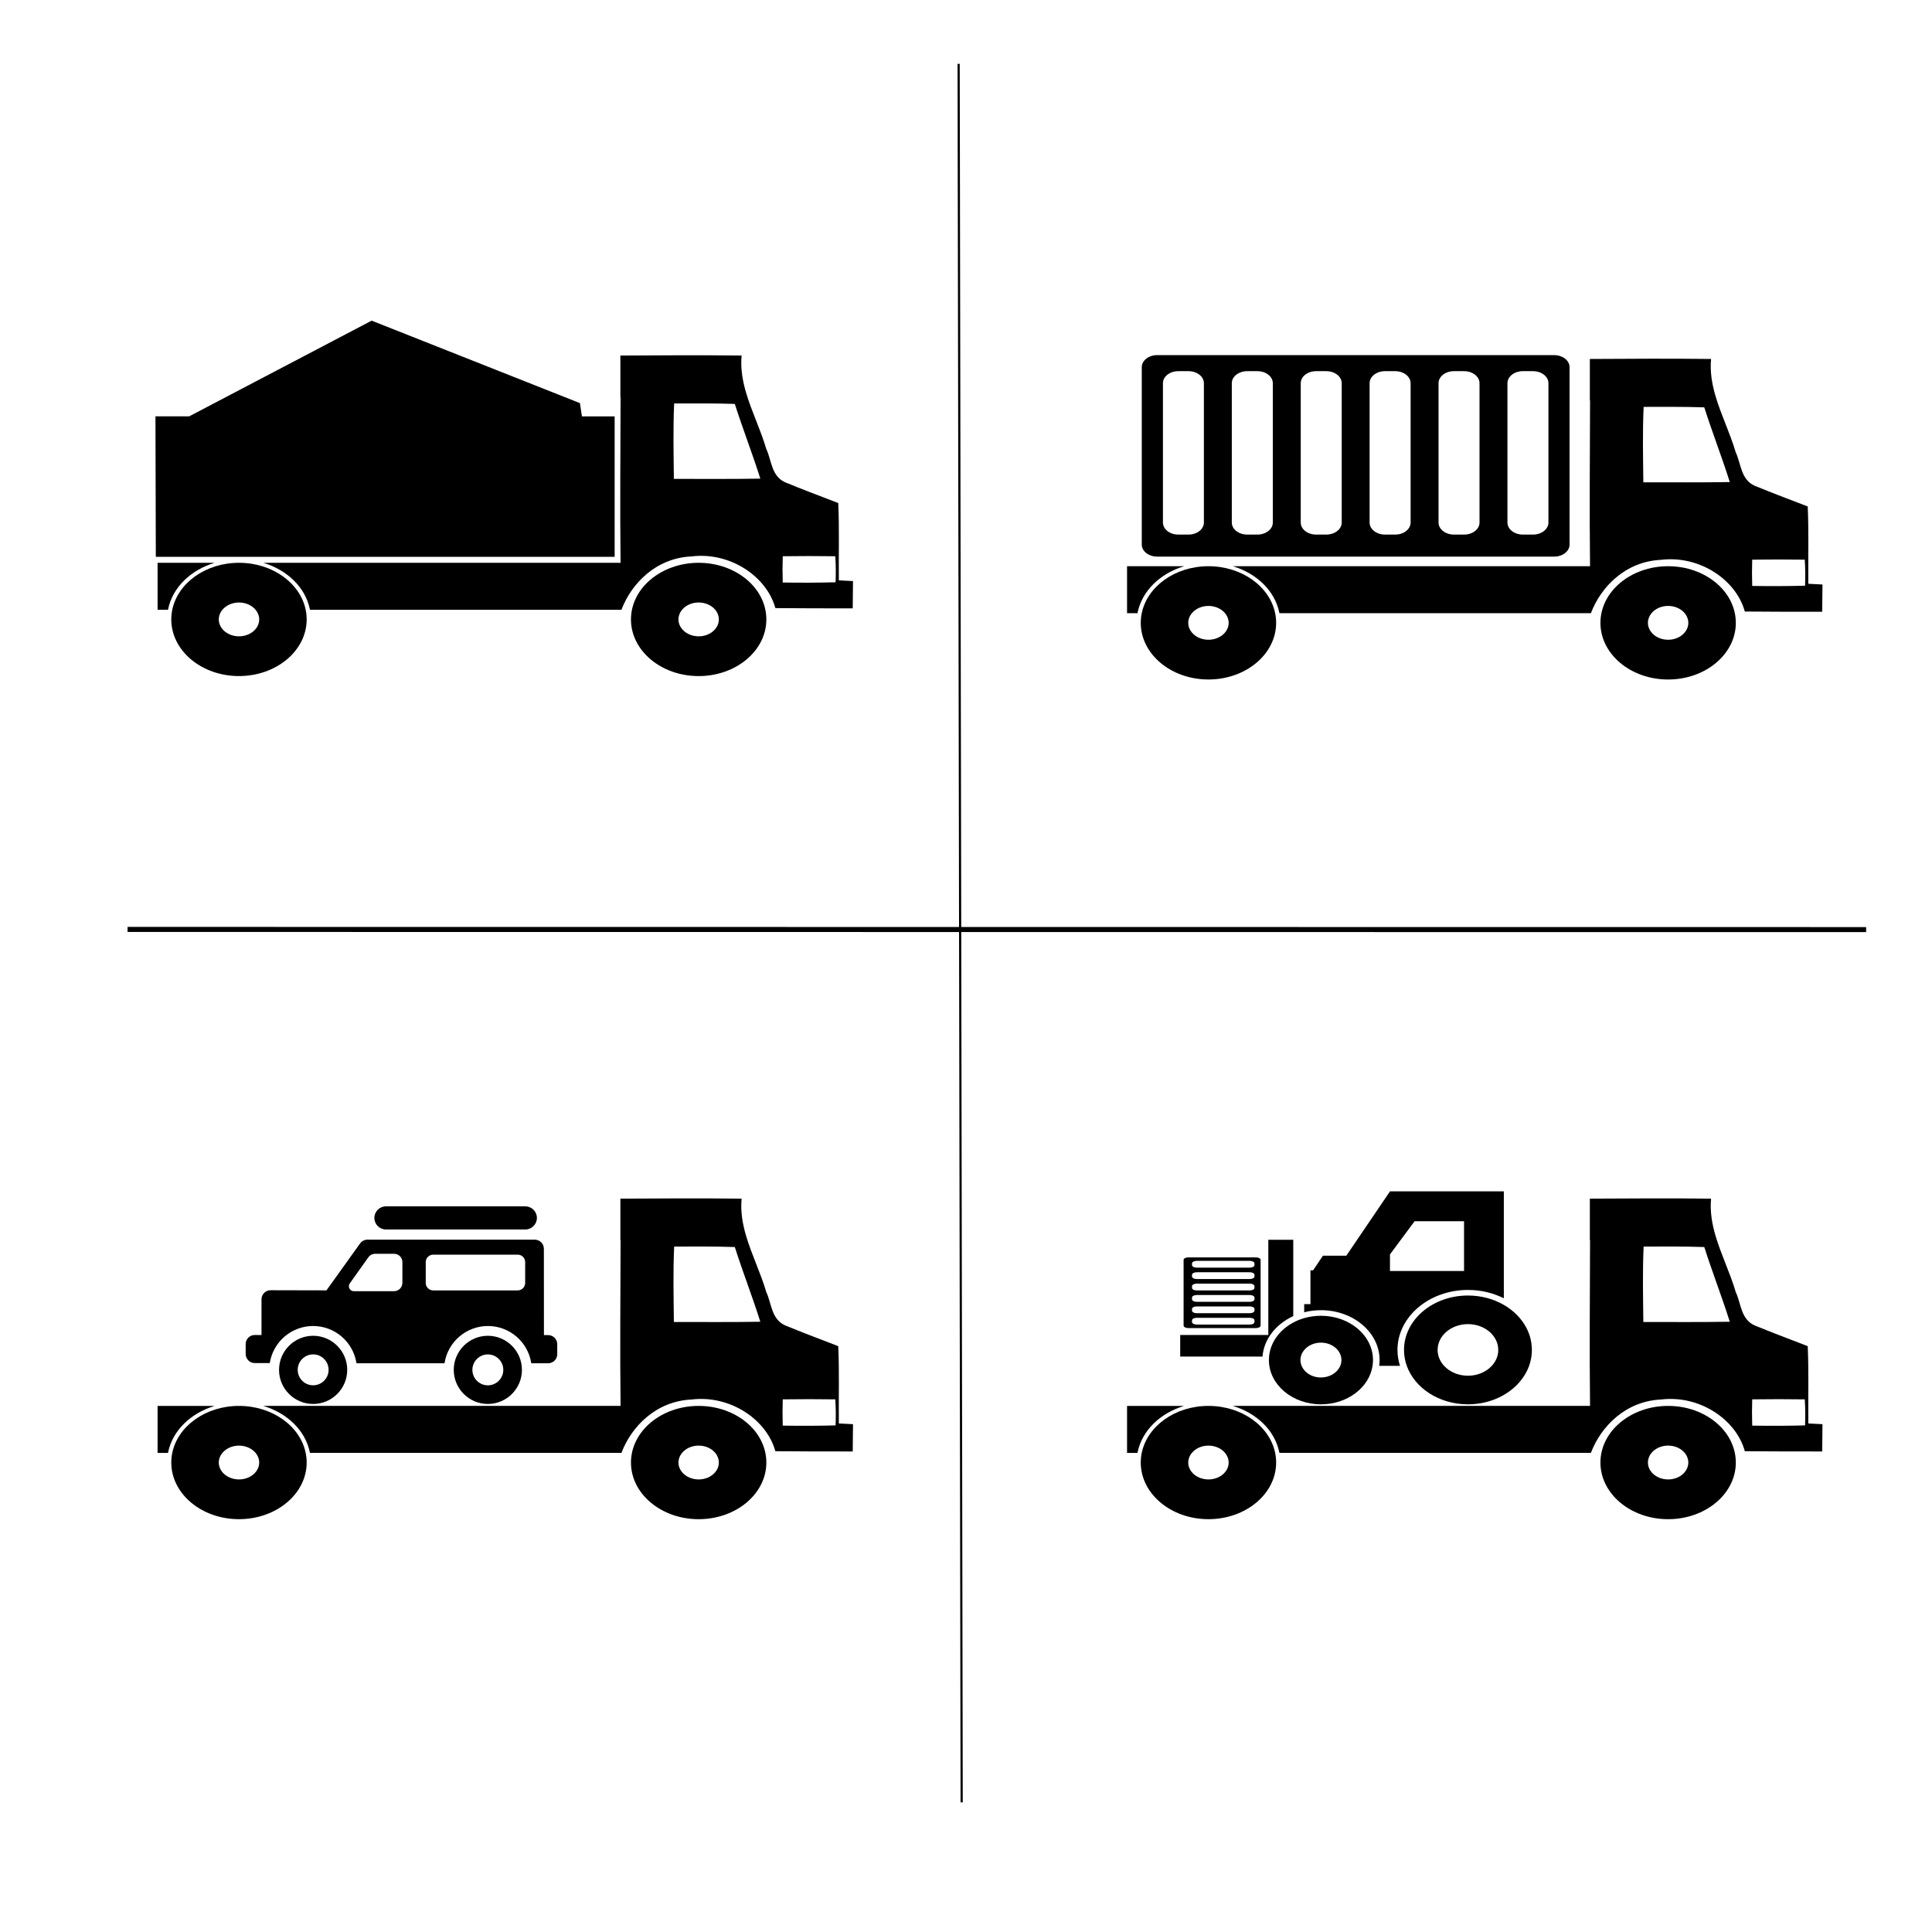 <?xml version="1.0" encoding="UTF-8" standalone="no"?>
<!-- Created with Inkscape (http://www.inkscape.org/) -->

<svg
   width="420"
   height="420"
   viewBox="0 0 111.125 111.125"
   version="1.1"
   id="svg503"
   inkscape:version="1.2.1 (9c6d41e410, 2022-07-14)"
   sodipodi:docname="happy.svg"
   xml:space="preserve"
   xmlns:inkscape="http://www.inkscape.org/namespaces/inkscape"
   xmlns:sodipodi="http://sodipodi.sourceforge.net/DTD/sodipodi-0.dtd"
   xmlns="http://www.w3.org/2000/svg"
   xmlns:svg="http://www.w3.org/2000/svg"><sodipodi:namedview
     id="namedview505"
     pagecolor="#ffffff"
     bordercolor="#666666"
     borderopacity="1.0"
     inkscape:showpageshadow="2"
     inkscape:pageopacity="0.0"
     inkscape:pagecheckerboard="0"
     inkscape:deskcolor="#d1d1d1"
     inkscape:document-units="mm"
     showgrid="false"
     showguides="true"
     inkscape:zoom="1.3334014"
     inkscape:cx="122.61874"
     inkscape:cy="198.73986"
     inkscape:window-width="1920"
     inkscape:window-height="1017"
     inkscape:window-x="0"
     inkscape:window-y="39"
     inkscape:window-maximized="1"
     inkscape:current-layer="layer1" /><defs
     id="defs500" /><g
     inkscape:label="Layer 1"
     inkscape:groupmode="layer"
     id="layer1"><g
       id="g7324"
       transform="matrix(0.8,0,0,0.8,32.84,-16.657)"><path
         d="m 0.645,49.804 -14.974,-5.929 -13.119,6.88 h -2.425 l 0.026,10.099 H 3.141 V 50.757 H 0.79 l -0.145,-0.954"
         style="fill:#__DARK__;fill-opacity:1;fill-rule:nonzero;stroke:none;stroke-width:0.012"
         id="path22" /></g><path
       d="m 89.063,30.056 c 0,0.382 -0.397,0.692 -0.885,0.692 h -0.59 c -0.488,0 -0.883,-0.31 -0.883,-0.692 v -8.015 c 0,-0.382 0.395,-0.692 0.883,-0.692 h 0.59 c 0.488,0 0.885,0.31 0.885,0.692 z m -3.964,0 c 0,0.382 -0.396,0.692 -0.885,0.692 H 83.626 c -0.489,0 -0.884,-0.31 -0.884,-0.692 v -8.015 c 0,-0.382 0.395,-0.692 0.884,-0.692 h 0.588 c 0.489,0 0.885,0.31 0.885,0.692 z m -3.963,0 c 0,0.382 -0.397,0.692 -0.885,0.692 h -0.59 c -0.488,0 -0.884,-0.31 -0.884,-0.692 v -8.015 c 0,-0.382 0.397,-0.692 0.884,-0.692 h 0.59 c 0.487,0 0.885,0.31 0.885,0.692 z m -3.963,0 c 0,0.382 -0.396,0.692 -0.885,0.692 h -0.589 c -0.489,0 -0.883,-0.31 -0.883,-0.692 v -8.015 c 0,-0.382 0.394,-0.692 0.883,-0.692 h 0.589 c 0.489,0 0.885,0.31 0.885,0.692 z m -3.963,0 c 0,0.382 -0.397,0.692 -0.885,0.692 h -0.589 c -0.488,0 -0.885,-0.31 -0.885,-0.692 v -8.015 c 0,-0.382 0.396,-0.692 0.885,-0.692 h 0.589 c 0.488,0 0.885,0.31 0.885,0.692 z m -3.964,0 c 0,0.382 -0.396,0.692 -0.884,0.692 h -0.59 c -0.489,0 -0.882,-0.31 -0.882,-0.692 v -8.015 c 0,-0.382 0.393,-0.692 0.882,-0.692 h 0.59 c 0.488,0 0.884,0.31 0.884,0.692 z M 89.394,20.426 H 66.557 c -0.487,0 -0.884,0.31 -0.884,0.692 v 10.206 c 0,0.381 0.397,0.691 0.884,0.691 h 22.837 c 0.489,0 0.884,-0.31 0.884,-0.691 V 21.119 c 0,-0.383 -0.395,-0.692 -0.884,-0.692"
       style="fill:#__PRIMARY__;fill-opacity:1;fill-rule:nonzero;stroke:none;stroke-width:0.01"
       id="path32" /><g
       id="g17420"
       transform="translate(3.292,-2.646)"><path
         d="m 93.441,39.187 c -0.207,0.159 -0.482,0.256 -0.785,0.256 -0.303,0 -0.579,-0.097 -0.786,-0.256 -0.231,-0.178 -0.377,-0.433 -0.377,-0.716 0,-0.061 0.007,-0.12 0.02,-0.176 0.099,-0.453 0.573,-0.797 1.142,-0.797 0.57,0 1.043,0.344 1.142,0.797 0.013,0.057 0.02,0.116 0.02,0.176 0,0.283 -0.146,0.537 -0.377,0.716 z M 92.655,35.214 c -2.15,0 -3.893,1.459 -3.893,3.258 0,1.799 1.743,3.258 3.893,3.258 2.15,0 3.894,-1.459 3.894,-3.258 0,-1.799 -1.743,-3.258 -3.894,-3.258"
         style="fill:#__DARK__;fill-opacity:1;fill-rule:nonzero;stroke:none;stroke-width:0.011"
         id="path34" /><path
         d="m 67.001,39.187 c -0.207,0.158 -0.482,0.256 -0.785,0.256 -0.303,0 -0.579,-0.098 -0.786,-0.256 -0.231,-0.178 -0.377,-0.433 -0.377,-0.716 0,-0.061 0.007,-0.12 0.02,-0.176 0.03,-0.139 0.096,-0.267 0.189,-0.378 0.21,-0.252 0.558,-0.419 0.954,-0.419 0.395,0 0.744,0.166 0.954,0.419 0.092,0.111 0.158,0.239 0.189,0.378 0.013,0.057 0.02,0.116 0.02,0.176 0,0.283 -0.146,0.537 -0.377,0.716 z M 66.225,35.214 h -0.019 c -1.92,0.004 -3.513,1.171 -3.827,2.703 -0.037,0.18 -0.057,0.365 -0.057,0.554 0,1.799 1.743,3.258 3.893,3.258 2.15,0 3.894,-1.459 3.894,-3.258 0,-0.19 -0.02,-0.374 -0.057,-0.554 -0.314,-1.533 -1.907,-2.699 -3.827,-2.703"
         style="fill:#__DARK__;fill-opacity:1;fill-rule:nonzero;stroke:none;stroke-width:0.011"
         id="path36" /><path
         d="m 64.817,35.214 h -3.283 v 2.703 h 0.6 c 0.002,-0.012 0.004,-0.023 0.006,-0.034 0.258,-1.26 1.306,-2.258 2.676,-2.669"
         style="fill:#__DARK__;fill-opacity:1;fill-rule:nonzero;stroke:none;stroke-width:0.011"
         id="path38" /><path
         d="m 100.532,36.334 c -1.008,0.029 -2.032,0.029 -3.04,0.014 -0.017,-0.509 -0.017,-1.002 0,-1.511 1.007,-0.014 2.015,-0.014 3.022,0 0.035,0.509 0.035,1.002 0.018,1.497 z m -9.302,-5.947 c -0.016,-1.446 -0.049,-2.892 0.016,-4.338 1.157,0 2.331,-0.013 3.489,0.027 0.456,1.432 1.011,2.851 1.467,4.297 -1.663,0.027 -3.31,0.014 -4.973,0.014 z m 9.488,5.838 c -0.016,-1.487 0.034,-2.96 -0.033,-4.448 -0.567,-0.217 -1.139,-0.435 -1.71,-0.657 -0.398,-0.155 -0.796,-0.312 -1.191,-0.475 -0.053,-0.017 -0.102,-0.036 -0.149,-0.058 -0.808,-0.363 -0.782,-1.275 -1.09,-1.92 -0.319,-1.094 -0.846,-2.157 -1.166,-3.249 -0.203,-0.692 -0.322,-1.396 -0.253,-2.125 -2.324,-0.027 -4.632,-0.014 -6.939,0 -0.007,0 -0.015,0 -0.022,0 0,0.001 0,0.002 0,0.003 l -0.012,-0.008 v 2.393 l 0.012,0.008 c -0.008,3.174 -0.039,6.35 -0.001,9.524 H 67.614 c 1.371,0.41 2.418,1.409 2.677,2.669 0.002,0.011 0.004,0.022 0.006,0.034 H 88.214 c 0.571,-1.514 1.989,-2.974 4.027,-3.069 2.25,-0.274 4.337,1.173 4.825,2.973 1.484,0.014 2.967,0.014 4.451,0.014 0,-0.519 0.016,-1.05 0.016,-1.569 -0.276,-0.013 -0.538,-0.027 -0.815,-0.041"
         style="fill:#__DARK__;fill-opacity:1;fill-rule:nonzero;stroke:none;stroke-width:0.011"
         id="path40" /></g><g
       id="g17420-6"
       transform="translate(-52.47,-2.843)"><path
         d="m 93.441,39.187 c -0.207,0.159 -0.482,0.256 -0.785,0.256 -0.303,0 -0.579,-0.097 -0.786,-0.256 -0.231,-0.178 -0.377,-0.433 -0.377,-0.716 0,-0.061 0.007,-0.12 0.02,-0.176 0.099,-0.453 0.573,-0.797 1.142,-0.797 0.57,0 1.043,0.344 1.142,0.797 0.013,0.057 0.02,0.116 0.02,0.176 0,0.283 -0.146,0.537 -0.377,0.716 z M 92.655,35.214 c -2.15,0 -3.893,1.459 -3.893,3.258 0,1.799 1.743,3.258 3.893,3.258 2.15,0 3.894,-1.459 3.894,-3.258 0,-1.799 -1.743,-3.258 -3.894,-3.258"
         style="fill:#__DARK__;fill-opacity:1;fill-rule:nonzero;stroke:none;stroke-width:0.011"
         id="path34-1" /><path
         d="m 67.001,39.187 c -0.207,0.158 -0.482,0.256 -0.785,0.256 -0.303,0 -0.579,-0.098 -0.786,-0.256 -0.231,-0.178 -0.377,-0.433 -0.377,-0.716 0,-0.061 0.007,-0.12 0.02,-0.176 0.03,-0.139 0.096,-0.267 0.189,-0.378 0.21,-0.252 0.558,-0.419 0.954,-0.419 0.395,0 0.744,0.166 0.954,0.419 0.092,0.111 0.158,0.239 0.189,0.378 0.013,0.057 0.02,0.116 0.02,0.176 0,0.283 -0.146,0.537 -0.377,0.716 z M 66.225,35.214 h -0.019 c -1.92,0.004 -3.513,1.171 -3.827,2.703 -0.037,0.18 -0.057,0.365 -0.057,0.554 0,1.799 1.743,3.258 3.893,3.258 2.15,0 3.894,-1.459 3.894,-3.258 0,-0.19 -0.02,-0.374 -0.057,-0.554 -0.314,-1.533 -1.907,-2.699 -3.827,-2.703"
         style="fill:#__DARK__;fill-opacity:1;fill-rule:nonzero;stroke:none;stroke-width:0.011"
         id="path36-2" /><path
         d="m 64.817,35.214 h -3.283 v 2.703 h 0.6 c 0.002,-0.012 0.004,-0.023 0.006,-0.034 0.258,-1.26 1.306,-2.258 2.676,-2.669"
         style="fill:#__DARK__;fill-opacity:1;fill-rule:nonzero;stroke:none;stroke-width:0.011"
         id="path38-9" /><path
         d="m 100.532,36.334 c -1.008,0.029 -2.032,0.029 -3.04,0.014 -0.017,-0.509 -0.017,-1.002 0,-1.511 1.007,-0.014 2.015,-0.014 3.022,0 0.035,0.509 0.035,1.002 0.018,1.497 z m -9.302,-5.947 c -0.016,-1.446 -0.049,-2.892 0.016,-4.338 1.157,0 2.331,-0.013 3.489,0.027 0.456,1.432 1.011,2.851 1.467,4.297 -1.663,0.027 -3.31,0.014 -4.973,0.014 z m 9.488,5.838 c -0.016,-1.487 0.034,-2.96 -0.033,-4.448 -0.567,-0.217 -1.139,-0.435 -1.71,-0.657 -0.398,-0.155 -0.796,-0.312 -1.191,-0.475 -0.053,-0.017 -0.102,-0.036 -0.149,-0.058 -0.808,-0.363 -0.782,-1.275 -1.09,-1.92 -0.319,-1.094 -0.846,-2.157 -1.166,-3.249 -0.203,-0.692 -0.322,-1.396 -0.253,-2.125 -2.324,-0.027 -4.632,-0.014 -6.939,0 -0.007,0 -0.015,0 -0.022,0 0,0.001 0,0.002 0,0.003 l -0.012,-0.008 v 2.393 l 0.012,0.008 c -0.008,3.174 -0.039,6.35 -0.001,9.524 H 67.614 c 1.371,0.41 2.418,1.409 2.677,2.669 0.002,0.011 0.004,0.022 0.006,0.034 H 88.214 c 0.571,-1.514 1.989,-2.974 4.027,-3.069 2.25,-0.274 4.337,1.173 4.825,2.973 1.484,0.014 2.967,0.014 4.451,0.014 0,-0.519 0.016,-1.05 0.016,-1.569 -0.276,-0.013 -0.538,-0.027 -0.815,-0.041"
         style="fill:#__DARK__;fill-opacity:1;fill-rule:nonzero;stroke:none;stroke-width:0.011"
         id="path40-3" /></g><g
       id="g17420-1"
       transform="translate(-52.47,45.651)"><path
         d="m 93.441,39.187 c -0.207,0.159 -0.482,0.256 -0.785,0.256 -0.303,0 -0.579,-0.097 -0.786,-0.256 -0.231,-0.178 -0.377,-0.433 -0.377,-0.716 0,-0.061 0.007,-0.12 0.02,-0.176 0.099,-0.453 0.573,-0.797 1.142,-0.797 0.57,0 1.043,0.344 1.142,0.797 0.013,0.057 0.02,0.116 0.02,0.176 0,0.283 -0.146,0.537 -0.377,0.716 z M 92.655,35.214 c -2.15,0 -3.893,1.459 -3.893,3.258 0,1.799 1.743,3.258 3.893,3.258 2.15,0 3.894,-1.459 3.894,-3.258 0,-1.799 -1.743,-3.258 -3.894,-3.258"
         style="fill:#__DARK__;fill-opacity:1;fill-rule:nonzero;stroke:none;stroke-width:0.011"
         id="path34-9" /><path
         d="m 67.001,39.187 c -0.207,0.158 -0.482,0.256 -0.785,0.256 -0.303,0 -0.579,-0.098 -0.786,-0.256 -0.231,-0.178 -0.377,-0.433 -0.377,-0.716 0,-0.061 0.007,-0.12 0.02,-0.176 0.03,-0.139 0.096,-0.267 0.189,-0.378 0.21,-0.252 0.558,-0.419 0.954,-0.419 0.395,0 0.744,0.166 0.954,0.419 0.092,0.111 0.158,0.239 0.189,0.378 0.013,0.057 0.02,0.116 0.02,0.176 0,0.283 -0.146,0.537 -0.377,0.716 z M 66.225,35.214 h -0.019 c -1.92,0.004 -3.513,1.171 -3.827,2.703 -0.037,0.18 -0.057,0.365 -0.057,0.554 0,1.799 1.743,3.258 3.893,3.258 2.15,0 3.894,-1.459 3.894,-3.258 0,-0.19 -0.02,-0.374 -0.057,-0.554 -0.314,-1.533 -1.907,-2.699 -3.827,-2.703"
         style="fill:#__DARK__;fill-opacity:1;fill-rule:nonzero;stroke:none;stroke-width:0.011"
         id="path36-4" /><path
         d="m 64.817,35.214 h -3.283 v 2.703 h 0.6 c 0.002,-0.012 0.004,-0.023 0.006,-0.034 0.258,-1.26 1.306,-2.258 2.676,-2.669"
         style="fill:#__DARK__;fill-opacity:1;fill-rule:nonzero;stroke:none;stroke-width:0.011"
         id="path38-7" /><path
         d="m 100.532,36.334 c -1.008,0.029 -2.032,0.029 -3.04,0.014 -0.017,-0.509 -0.017,-1.002 0,-1.511 1.007,-0.014 2.015,-0.014 3.022,0 0.035,0.509 0.035,1.002 0.018,1.497 z m -9.302,-5.947 c -0.016,-1.446 -0.049,-2.892 0.016,-4.338 1.157,0 2.331,-0.013 3.489,0.027 0.456,1.432 1.011,2.851 1.467,4.297 -1.663,0.027 -3.31,0.014 -4.973,0.014 z m 9.488,5.838 c -0.016,-1.487 0.034,-2.96 -0.033,-4.448 -0.567,-0.217 -1.139,-0.435 -1.71,-0.657 -0.398,-0.155 -0.796,-0.312 -1.191,-0.475 -0.053,-0.017 -0.102,-0.036 -0.149,-0.058 -0.808,-0.363 -0.782,-1.275 -1.09,-1.92 -0.319,-1.094 -0.846,-2.157 -1.166,-3.249 -0.203,-0.692 -0.322,-1.396 -0.253,-2.125 -2.324,-0.027 -4.632,-0.014 -6.939,0 -0.007,0 -0.015,0 -0.022,0 0,0.001 0,0.002 0,0.003 l -0.012,-0.008 v 2.393 l 0.012,0.008 c -0.008,3.174 -0.039,6.35 -0.001,9.524 H 67.614 c 1.371,0.41 2.418,1.409 2.677,2.669 0.002,0.011 0.004,0.022 0.006,0.034 H 88.214 c 0.571,-1.514 1.989,-2.974 4.027,-3.069 2.25,-0.274 4.337,1.173 4.825,2.973 1.484,0.014 2.967,0.014 4.451,0.014 0,-0.519 0.016,-1.05 0.016,-1.569 -0.276,-0.013 -0.538,-0.027 -0.815,-0.041"
         style="fill:#__DARK__;fill-opacity:1;fill-rule:nonzero;stroke:none;stroke-width:0.011"
         id="path40-8" /></g><g
       id="g17420-4"
       transform="translate(3.292,45.651)"><path
         d="m 93.441,39.187 c -0.207,0.159 -0.482,0.256 -0.785,0.256 -0.303,0 -0.579,-0.097 -0.786,-0.256 -0.231,-0.178 -0.377,-0.433 -0.377,-0.716 0,-0.061 0.007,-0.12 0.02,-0.176 0.099,-0.453 0.573,-0.797 1.142,-0.797 0.57,0 1.043,0.344 1.142,0.797 0.013,0.057 0.02,0.116 0.02,0.176 0,0.283 -0.146,0.537 -0.377,0.716 z M 92.655,35.214 c -2.15,0 -3.893,1.459 -3.893,3.258 0,1.799 1.743,3.258 3.893,3.258 2.15,0 3.894,-1.459 3.894,-3.258 0,-1.799 -1.743,-3.258 -3.894,-3.258"
         style="fill:#__DARK__;fill-opacity:1;fill-rule:nonzero;stroke:none;stroke-width:0.011"
         id="path34-5" /><path
         d="m 67.001,39.187 c -0.207,0.158 -0.482,0.256 -0.785,0.256 -0.303,0 -0.579,-0.098 -0.786,-0.256 -0.231,-0.178 -0.377,-0.433 -0.377,-0.716 0,-0.061 0.007,-0.12 0.02,-0.176 0.03,-0.139 0.096,-0.267 0.189,-0.378 0.21,-0.252 0.558,-0.419 0.954,-0.419 0.395,0 0.744,0.166 0.954,0.419 0.092,0.111 0.158,0.239 0.189,0.378 0.013,0.057 0.02,0.116 0.02,0.176 0,0.283 -0.146,0.537 -0.377,0.716 z M 66.225,35.214 h -0.019 c -1.92,0.004 -3.513,1.171 -3.827,2.703 -0.037,0.18 -0.057,0.365 -0.057,0.554 0,1.799 1.743,3.258 3.893,3.258 2.15,0 3.894,-1.459 3.894,-3.258 0,-0.19 -0.02,-0.374 -0.057,-0.554 -0.314,-1.533 -1.907,-2.699 -3.827,-2.703"
         style="fill:#__DARK__;fill-opacity:1;fill-rule:nonzero;stroke:none;stroke-width:0.011"
         id="path36-0" /><path
         d="m 64.817,35.214 h -3.283 v 2.703 h 0.6 c 0.002,-0.012 0.004,-0.023 0.006,-0.034 0.258,-1.26 1.306,-2.258 2.676,-2.669"
         style="fill:#__DARK__;fill-opacity:1;fill-rule:nonzero;stroke:none;stroke-width:0.011"
         id="path38-3" /><path
         d="m 100.532,36.334 c -1.008,0.029 -2.032,0.029 -3.04,0.014 -0.017,-0.509 -0.017,-1.002 0,-1.511 1.007,-0.014 2.015,-0.014 3.022,0 0.035,0.509 0.035,1.002 0.018,1.497 z m -9.302,-5.947 c -0.016,-1.446 -0.049,-2.892 0.016,-4.338 1.157,0 2.331,-0.013 3.489,0.027 0.456,1.432 1.011,2.851 1.467,4.297 -1.663,0.027 -3.31,0.014 -4.973,0.014 z m 9.488,5.838 c -0.016,-1.487 0.034,-2.96 -0.033,-4.448 -0.567,-0.217 -1.139,-0.435 -1.71,-0.657 -0.398,-0.155 -0.796,-0.312 -1.191,-0.475 -0.053,-0.017 -0.102,-0.036 -0.149,-0.058 -0.808,-0.363 -0.782,-1.275 -1.09,-1.92 -0.319,-1.094 -0.846,-2.157 -1.166,-3.249 -0.203,-0.692 -0.322,-1.396 -0.253,-2.125 -2.324,-0.027 -4.632,-0.014 -6.939,0 -0.007,0 -0.015,0 -0.022,0 0,0.001 0,0.002 0,0.003 l -0.012,-0.008 v 2.393 l 0.012,0.008 c -0.008,3.174 -0.039,6.35 -0.001,9.524 H 67.614 c 1.371,0.41 2.418,1.409 2.677,2.669 0.002,0.011 0.004,0.022 0.006,0.034 H 88.214 c 0.571,-1.514 1.989,-2.974 4.027,-3.069 2.25,-0.274 4.337,1.173 4.825,2.973 1.484,0.014 2.967,0.014 4.451,0.014 0,-0.519 0.016,-1.05 0.016,-1.569 -0.276,-0.013 -0.538,-0.027 -0.815,-0.041"
         style="fill:#__DARK__;fill-opacity:1;fill-rule:nonzero;stroke:none;stroke-width:0.011"
         id="path40-6" /></g><path
       d="m 79.948,73.066 v 0.038 h 4.261 v -2.862 h -2.844 l -1.416,1.908 z m -3.969,2.293 c -0.335,0 -0.659,0.042 -0.964,0.12 v -0.467 h 0.359 v -1.946 h 0.154 l 0.564,-0.84 h 1.346 l 2.512,-3.701 h 6.548 v 1.45 0.267 4.434 c -0.605,-0.305 -1.31,-0.481 -2.063,-0.481 -2.236,0 -4.055,1.548 -4.055,3.45 0,0.317 0.052,0.624 0.146,0.916 h -1.198 c 0.015,-0.11 0.024,-0.221 0.024,-0.334 0,-1.582 -1.512,-2.868 -3.371,-2.868"
       style="fill:#__PRIMARY__;fill-opacity:1;fill-rule:nonzero;stroke:none;stroke-width:0.004"
       id="path136" /><path
       d="m 67.883,76.787 h 5.068 v -5.476 h 1.435 v 4.389 c -0.993,0.455 -1.688,1.32 -1.77,2.327 h -4.733 v -1.24"
       style="fill:#__DARK__;fill-opacity:1;fill-rule:nonzero;stroke:none;stroke-width:0.004"
       id="path138" /><path
       d="m 84.433,79.129 c 0.557,0 1.052,-0.222 1.372,-0.568 0.233,-0.252 0.372,-0.57 0.372,-0.916 0,-0.82 -0.781,-1.484 -1.744,-1.484 -0.963,0 -1.744,0.664 -1.744,1.484 0,0.346 0.139,0.664 0.372,0.916 0.319,0.345 0.815,0.568 1.372,0.568 z m 2.1e-5,-4.613 c 0.765,0 1.475,0.199 2.063,0.538 0.974,0.563 1.615,1.513 1.615,2.591 0,1.728 -1.647,3.129 -3.678,3.129 -1.657,0 -3.057,-0.932 -3.517,-2.213 -0.104,-0.29 -0.16,-0.597 -0.16,-0.916 0,-1.728 1.647,-3.129 3.678,-3.129"
       style="fill:#__DARK__;fill-opacity:1;fill-rule:nonzero;stroke:none;stroke-width:0.004"
       id="path140" /><path
       d="m 75.978,79.23 c 0.513,0 0.949,-0.279 1.111,-0.668 0.043,-0.105 0.067,-0.217 0.067,-0.334 0,-0.554 -0.527,-1.002 -1.178,-1.002 -0.399,0 -0.751,0.169 -0.964,0.426 -0.135,0.163 -0.214,0.361 -0.214,0.576 0,0.554 0.527,1.003 1.178,1.003 z m -2.984,-1.203 c 0.076,-0.825 0.612,-1.539 1.392,-1.956 0.195,-0.105 0.406,-0.191 0.628,-0.255 0.303,-0.087 0.627,-0.136 0.964,-0.136 1.653,0 2.994,1.14 2.994,2.547 0,0.114 -0.01,0.225 -0.026,0.334 -0.192,1.249 -1.447,2.213 -2.967,2.213 -1.653,0 -2.994,-1.14 -2.994,-2.547 0,-0.067 0.004,-0.134 0.01,-0.2"
       style="fill:#__DARK__;fill-opacity:1;fill-rule:nonzero;stroke:none;stroke-width:0.004"
       id="path142" /><path
       d="m 68.827,72.523 c -0.146,0 -0.265,0.066 -0.265,0.146 v 0.097 c 0,0.081 0.119,0.146 0.265,0.146 h 3.064 c 0.146,0 0.264,-0.065 0.264,-0.146 v -0.097 c 0,-0.081 -0.118,-0.146 -0.264,-0.146 z m 0,0.655 c -0.146,0 -0.265,0.065 -0.265,0.146 v 0.097 c 0,0.081 0.119,0.146 0.265,0.146 h 3.064 c 0.146,0 0.264,-0.065 0.264,-0.146 v -0.097 c 0,-0.081 -0.118,-0.146 -0.264,-0.146 z m 0,0.655 c -0.146,0 -0.265,0.065 -0.265,0.146 v 0.098 c 0,0.081 0.119,0.146 0.265,0.146 h 3.064 c 0.146,0 0.264,-0.065 0.264,-0.146 v -0.098 c 0,-0.081 -0.118,-0.146 -0.264,-0.146 z m 0,0.655 c -0.146,0 -0.265,0.065 -0.265,0.146 v 0.098 c 0,0.081 0.119,0.146 0.265,0.146 h 3.064 c 0.146,0 0.264,-0.065 0.264,-0.146 v -0.098 c 0,-0.081 -0.118,-0.146 -0.264,-0.146 z m 0,0.655 c -0.146,0 -0.265,0.066 -0.265,0.146 v 0.098 c 0,0.081 0.119,0.146 0.265,0.146 h 3.064 c 0.146,0 0.264,-0.065 0.264,-0.146 v -0.098 c 0,-0.081 -0.118,-0.146 -0.264,-0.146 z m 0,0.655 c -0.146,0 -0.265,0.065 -0.265,0.146 v 0.097 c 0,0.081 0.119,0.146 0.265,0.146 h 3.064 c 0.146,0 0.264,-0.065 0.264,-0.146 v -0.097 c 0,-0.081 -0.118,-0.146 -0.264,-0.146 z m 3.681,-3.33 v 3.775 c 0,0.08 -0.118,0.146 -0.264,0.146 h -3.902 c -0.146,0 -0.264,-0.066 -0.264,-0.146 v -3.775 c 0,-0.081 0.119,-0.146 0.264,-0.146 h 3.902 c 0.146,0 0.264,0.065 0.264,0.146"
       style="fill:#__DARK__;fill-opacity:1;fill-rule:nonzero;stroke:none;stroke-width:0.004"
       id="path144" /><path
       style="fill:none;stroke:#__DARK__;stroke-width:0.125px;stroke-linecap:butt;stroke-linejoin:miter;stroke-opacity:1"
       d="M 55.139,3.671 55.313,103.67 Z"
       id="path8287" /><path
       style="fill:none;stroke:#__DARK__;stroke-width:0.29px;stroke-linecap:butt;stroke-linejoin:miter;stroke-opacity:1"
       d="m 7.337,53.459 100,0.01 z"
       id="path8291" /><path
       style="fill:#__PRIMARY__;fill-opacity:1;stroke:none;stroke-width:0.265px;stroke-linecap:butt;stroke-linejoin:miter;stroke-opacity:1"
       d="m 9.465,24.303 -0.038,7.344 25.429,0.021 0.021,-7.41 z"
       id="path13127"
       sodipodi:nodetypes="ccccc" /><g
       id="g16609"
       transform="matrix(0.019,0,0,0.019,14.131,66.11)"
       style="fill:#__DARK__;fill-opacity:1"><g
         id="g16551"
         style="fill:#__DARK__;fill-opacity:1">
	<g
   id="g16549"
   style="fill:#__DARK__;fill-opacity:1">
		<path
   d="m 204.2,564.3 c -56.9,0 -103.2,46.3 -103.2,103.2 0,56.9 46.3,103.2 103.2,103.2 56.9,0 103.2,-46.3 103.2,-103.2 0,-56.9 -46.3,-103.2 -103.2,-103.2 z m 0,149.9 c -25.8,0 -46.7,-21 -46.7,-46.8 0,-25.801 21,-46.801 46.7,-46.801 25.8,0 46.8,21 46.8,46.801 0,25.8 -21,46.8 -46.8,46.8 z"
   id="path16541"
   style="fill:#__DARK__;fill-opacity:1" />
		<path
   d="m 733.1,564.3 c -56.899,0 -103.2,46.3 -103.2,103.2 0,56.9 46.3,103.2 103.2,103.2 56.9,0 103.2,-46.3 103.2,-103.2 0,-56.9 -46.3,-103.2 -103.2,-103.2 z m 46.799,103.2 c 0,25.8 -21,46.8 -46.8,46.8 -25.8,0 -46.8,-21 -46.8,-46.8 0,-25.8 21,-46.8 46.8,-46.8 25.8,0 46.8,21 46.8,46.8 z"
   id="path16543"
   style="fill:#__DARK__;fill-opacity:1" />
		<path
   d="m 915.6,562.2 h -12.7 l -0.2,-261.4 c 0,-15.2 -12.301,-27.5 -27.5,-27.5 H 368.7 c -8.801,0 -17.2,4.3 -22.4,11.5 l -101.7,142 -169.2,-0.4 c -15.2,0 -27.5,12.3 -27.5,27.5 V 562.1 L 27.8,561.9 H 27.5 C 12.3,561.9 0,574.2 0,589.4 v 30 c 0,15 12.2,27.399 27.2,27.5 h 45.6 c 0,0 2.2,-10.9 3.8,-16.301 1.5,-5.3 3.4,-10.5 5.6,-15.6 2.2,-5.1 4.7,-10 7.5,-14.7 2.8,-4.8 5.9,-9.3 9.2,-13.7 3.4,-4.399 7,-8.6 10.9,-12.5 2.6,-2.699 5.4,-5.199 8.2,-7.6 24,-20.5 54.6,-31.8 86.1,-31.8 31.6,0 62.2,11.3 86.2,31.8 23.7,20.3 39.6,48.3 44.8,78.9 l 0.3,2.1 h 266.5 l 0.4,-2.1 c 5.1,-30.601 21,-58.601 44.8,-78.9 24,-20.5 54.601,-31.8 86.2,-31.8 31.599,0 62.2,11.3 86.2,31.8 23.7,20.3 39.6,48.3 44.7,78.9 l 0.3,2.1 h 51.2 c 15.199,0 27.5,-12.3 27.5,-27.5 v -30.2 C 943.1,574.5 930.8,562.2 915.6,562.2 Z M 449.2,429.3 H 327.399 c -12.199,0 -19.3,-13.8 -12.199,-23.7 l 56.3,-79 c 4.7,-6.6 12.3,-10.5 20.399,-10.5 h 57.5 c 13.801,0 25,11.2 25,25 v 63.2 c -0.199,13.8 -11.399,25 -25.199,25 z m 95.9,-88.1 c 0,-6 2.3,-11.7 6.601,-15.9 4.199,-4.2 9.899,-6.6 15.899,-6.6 h 256 c 6,0 11.7,2.3 15.9,6.6 4.2,4.3 6.6,9.9 6.6,15.9 v 63.2 c 0,12.399 -10.1,22.5 -22.5,22.5 h -256 c -12.399,0 -22.5,-10.101 -22.5,-22.5 z"
   id="path16545"
   style="fill:#__PRIMARY__;fill-opacity:1" />
		<path
   d="m 424.6,172.5 c -19.3,0 -35,15.7 -35,35 0,19.3 15.7,35 35,35 h 422 c 19.3,0 35,-15.7 35,-35 0,-19.3 -15.7,-35 -35,-35 z"
   id="path16547"
   style="fill:#__DARK__;fill-opacity:1" />
	</g>
</g><g
         id="g16553"
         style="fill:#__DARK__;fill-opacity:1">
</g><g
         id="g16555"
         style="fill:#__DARK__;fill-opacity:1">
</g><g
         id="g16557"
         style="fill:#__DARK__;fill-opacity:1">
</g><g
         id="g16559"
         style="fill:#__DARK__;fill-opacity:1">
</g><g
         id="g16561"
         style="fill:#__DARK__;fill-opacity:1">
</g><g
         id="g16563"
         style="fill:#__DARK__;fill-opacity:1">
</g><g
         id="g16565"
         style="fill:#__DARK__;fill-opacity:1">
</g><g
         id="g16567"
         style="fill:#__DARK__;fill-opacity:1">
</g><g
         id="g16569"
         style="fill:#__DARK__;fill-opacity:1">
</g><g
         id="g16571"
         style="fill:#__DARK__;fill-opacity:1">
</g><g
         id="g16573"
         style="fill:#__DARK__;fill-opacity:1">
</g><g
         id="g16575"
         style="fill:#__DARK__;fill-opacity:1">
</g><g
         id="g16577"
         style="fill:#__DARK__;fill-opacity:1">
</g><g
         id="g16579"
         style="fill:#__DARK__;fill-opacity:1">
</g><g
         id="g16581"
         style="fill:#__DARK__;fill-opacity:1">
</g></g></g></svg>
